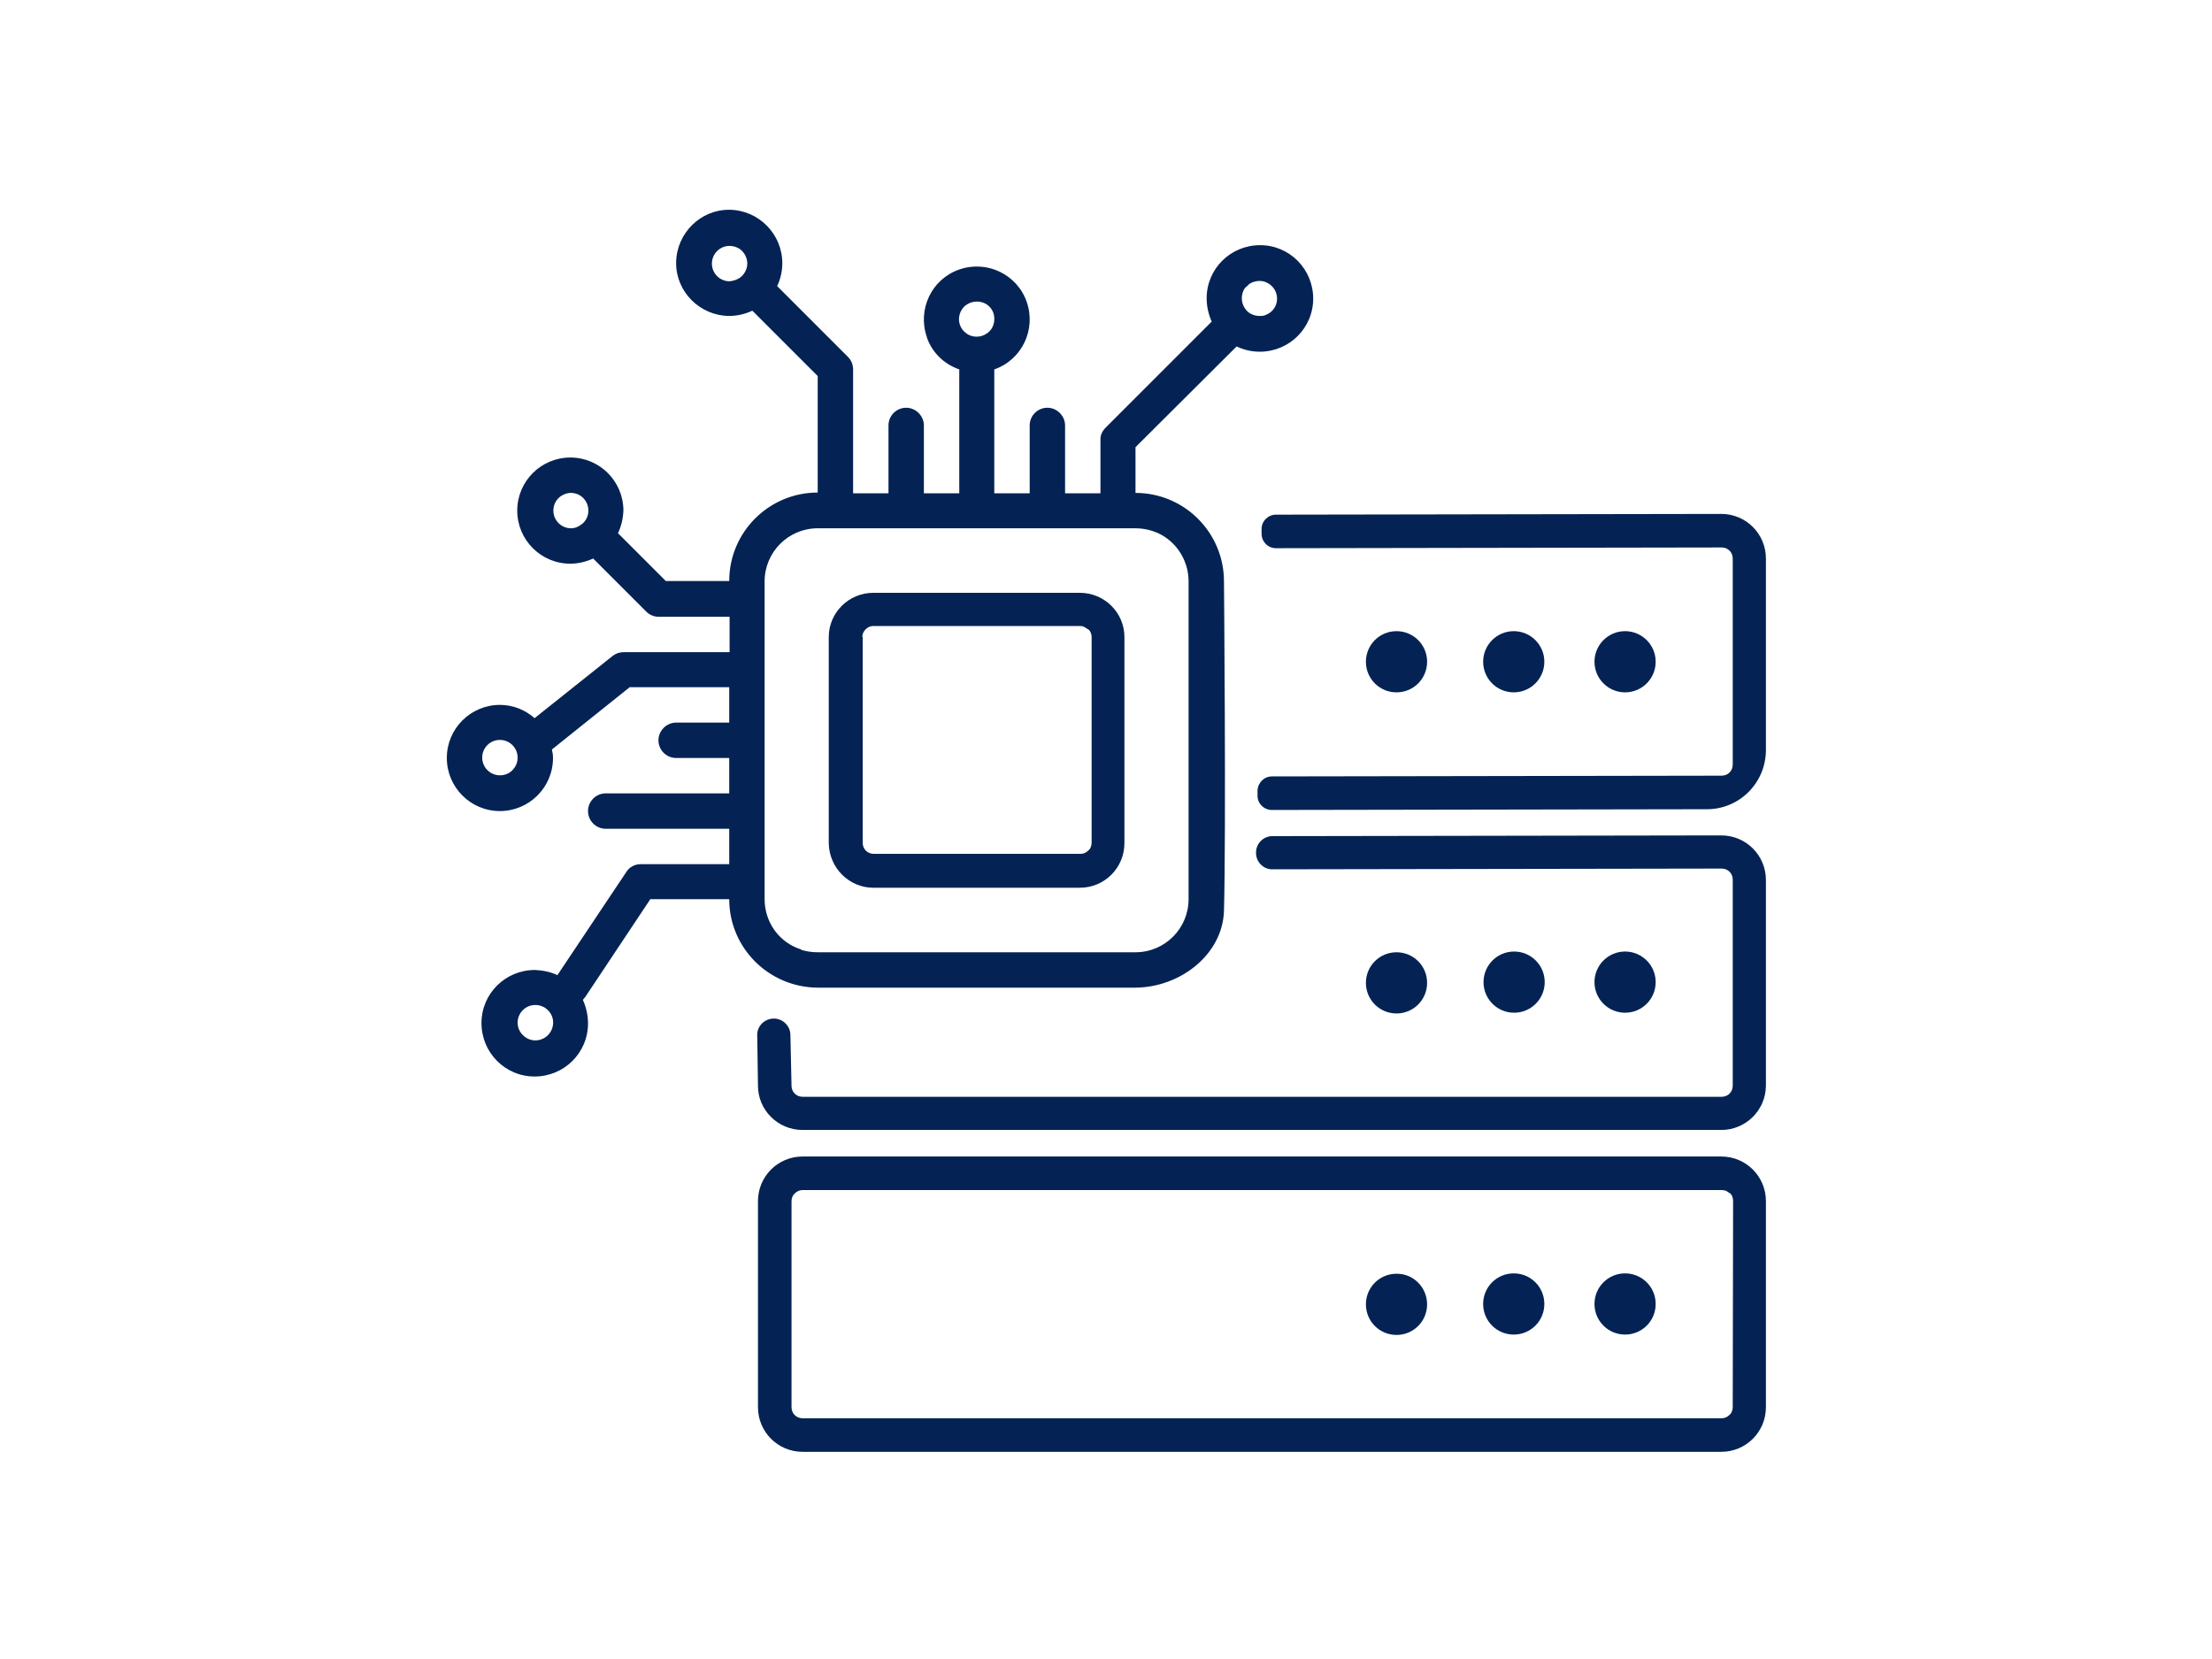 <?xml version="1.0" encoding="utf-8"?>
<!-- Generator: Adobe Illustrator 26.0.3, SVG Export Plug-In . SVG Version: 6.00 Build 0)  -->
<svg version="1.0" id="katman_1" xmlns="http://www.w3.org/2000/svg" xmlns:xlink="http://www.w3.org/1999/xlink" x="0px" y="0px"
	 viewBox="0 0 600 450" style="enable-background:new 0 0 600 450;" xml:space="preserve">
<style type="text/css">
	.st0{fill:#042354;}
</style>
<path class="st0" d="M387.1,266.6c0-4.6-3.7-8.3-8.3-8.3s-8.3,3.7-8.3,8.3c0,4.6,3.7,8.3,8.3,8.3S387.1,271.2,387.1,266.6
	L387.1,266.6z"/>
<path class="st0" d="M387.1,179.5c0-4.6-3.7-8.3-8.3-8.3c-4.6,0-8.3,3.7-8.3,8.3c0,4.6,3.7,8.3,8.3,8.3l0,0
	C383.4,187.8,387.1,184.1,387.1,179.5z"/>
<circle class="st0" cx="440.8" cy="266.4" r="8.3"/>
<path class="st0" d="M466.9,226.6l-121.8,0.2c-2.4,0-4.4,2-4.4,4.4l0,0c-0.1,2.4,1.8,4.5,4.2,4.6c0.1,0,0.1,0,0.2,0l121.9-0.2
	c1.7,0,3,1.3,3,3v0v55.9c0,1.7-1.3,3-3,3h0H217.7c-1.7,0-3-1.3-3-3l0,0l-0.3-13.7c0-2.3-1.7-4.2-4-4.5h-0.1
	c-2.5-0.2-4.7,1.6-4.9,4.1c0,0.1,0,0.3,0,0.4l0.2,13.7c0,6.6,5.4,12,12.1,12h249.2c6.6,0,12-5.3,12.1-11.9v-55.9
	C479,232,473.6,226.6,466.9,226.6z"/>
<circle class="st0" cx="410.7" cy="266.4" r="8.3"/>
<circle class="st0" cx="440.8" cy="179.5" r="8.3"/>
<circle class="st0" cx="410.6" cy="179.5" r="8.3"/>
<path class="st0" d="M466.9,313.7H217.7c-6.7,0-12.1,5.4-12.1,12.1v55.9c0,6.7,5.4,12.1,12.1,12.1h249.2c6.7,0,12.1-5.4,12.1-12.1
	v-55.9C479,319.1,473.6,313.7,466.9,313.7z M470,381.7c0,0.6-0.2,1.2-0.5,1.7l-0.4,0.4c-0.6,0.6-1.3,0.9-2.1,0.9H217.7
	c-1.7,0-3-1.3-3-3l0,0v-55.9c0-0.8,0.3-1.6,0.9-2.1c0.6-0.6,1.3-0.9,2.1-0.9H467c0.4,0,0.8,0.1,1.2,0.2l0.9,0.6h0.1l0.4,0.4
	c0.3,0.5,0.5,1.1,0.5,1.7L470,381.7z"/>
<path class="st0" d="M410.6,345.4c-4.6,0-8.3,3.7-8.3,8.3s3.7,8.3,8.3,8.3c4.6,0,8.3-3.7,8.3-8.3c0,0,0,0,0,0
	C418.9,349.1,415.2,345.4,410.6,345.4z"/>
<path class="st0" d="M378.8,345.5c-4.6,0-8.3,3.7-8.3,8.3c0,4.6,3.7,8.3,8.3,8.3c4.6,0,8.3-3.7,8.3-8.3c0-4.5-3.6-8.3-8.2-8.3
	C378.9,345.5,378.9,345.5,378.8,345.5z"/>
<path class="st0" d="M440.8,345.4c-4.6,0-8.3,3.7-8.3,8.3s3.7,8.3,8.3,8.3s8.3-3.7,8.3-8.3S445.4,345.4,440.8,345.4L440.8,345.4z"/>
<path class="st0" d="M466.9,139.4l-120.8,0.2c-2.1,0-3.9,1.7-3.9,3.9l0,0v1.3c0,2.1,1.7,3.9,3.9,3.9l120.9-0.2c1.7,0,3,1.3,3,3
	c0,0,0,0,0,0v55.9c0,1.7-1.3,3-3,3l0,0l-122,0.2c-2.1,0-3.8,1.7-3.9,3.8v1.3c-0.1,2.1,1.6,3.9,3.7,4c0,0,0.1,0,0.1,0l118.1-0.2
	c8.8,0,15.9-7.1,16-15.9v-52.1C479,144.8,473.6,139.4,466.9,139.4z"/>
<path class="st0" d="M231.4,267.9h76.6c12.2-0.1,23.6-9,24-20.8c0.6-22.3,0-89.4,0-89.4c0-13.2-10.7-24-24-24v-12.4L335.4,94h0.1
	c1.9,0.9,4,1.4,6.2,1.4c8,0,14.5-6.4,14.5-14.4c0-8-6.4-14.5-14.4-14.5s-14.5,6.4-14.5,14.4c0,2.2,0.5,4.4,1.4,6.4h-0.1L299.9,116
	c-0.9,0.9-1.5,2.1-1.4,3.4v14.4h-9.6v-18.4c0-2.6-2.2-4.8-4.8-4.8c-2.6,0-4.8,2.1-4.8,4.8v18.4h-9.6v-33.6
	c7.5-2.6,11.4-10.8,8.8-18.3c-2.6-7.5-10.8-11.4-18.3-8.8c-7.5,2.6-11.4,10.8-8.8,18.3c0,0,0,0,0,0.1c1.4,4.1,4.7,7.3,8.8,8.7v33.6
	h-9.6v-18.4c0-2.6-2.2-4.8-4.8-4.8c-2.6,0-4.8,2.1-4.8,4.8v18.4h-9.6v-33.6c0-1.3-0.5-2.5-1.4-3.4l-19.2-19.2l0,0
	c0.9-1.9,1.4-4,1.4-6.2c0-7.9-6.4-14.4-14.3-14.5s-14.4,6.4-14.5,14.3s6.4,14.4,14.3,14.5c0,0,0,0,0.1,0c2.1,0,4.3-0.5,6.2-1.4h0.1
	l17.7,17.7v31.6c-13.2,0-24,10.7-24,24c0,0,0,0,0,0h-17.2l-12.9-12.9h-0.1c0.9-1.9,1.4-4,1.5-6.2c0-7.9-6.4-14.4-14.4-14.4
	c-7.9,0-14.4,6.4-14.4,14.4c0,7.9,6.4,14.4,14.4,14.4c2.1,0,4.2-0.5,6.2-1.4l0,0l14.4,14.4c0.9,0.9,2.1,1.4,3.4,1.4h19.2v9.6h-28.7
	c-1.1,0-2.1,0.3-3,1L145,194.8c-2.6-2.3-5.9-3.6-9.4-3.6c-7.9,0-14.4,6.4-14.4,14.4c0,7.9,6.4,14.4,14.4,14.4
	c7.9,0,14.4-6.4,14.4-14.4c0-0.8-0.1-1.5-0.3-2.3l21.1-16.9h27v9.6h-14.4c-2.6,0-4.8,2.2-4.8,4.8c0,2.6,2.1,4.8,4.8,4.8h14.4v9.6
	h-33.5c-2.6,0-4.8,2.1-4.8,4.8c0,2.6,2.1,4.8,4.8,4.8c0,0,0,0,0,0h33.5v9.6h-24c-1.6,0-3.1,0.8-3.9,2.1l-18.7,28
	c-1.9-0.9-4-1.3-6.1-1.4c-8,0-14.5,6.4-14.5,14.4c0,8,6.4,14.5,14.4,14.5c8,0,14.5-6.4,14.5-14.4c0-2.2-0.5-4.4-1.4-6.4l0.6-0.7
	l17.7-26.6h21.4c0,13.2,10.7,23.9,24,24H231.4z M338.9,77c0.8-0.5,1.8-0.8,2.7-0.8c0.6,0,1.3,0.1,1.9,0.4c1.8,0.8,2.9,2.5,2.9,4.4
	c0,1.7-0.9,3.3-2.4,4.1c-0.7,0.4-1.5,0.7-2.4,0.6c-1,0-1.9-0.3-2.7-0.8c-2.2-1.6-2.7-4.6-1.2-6.8C338.1,77.8,338.5,77.4,338.9,77
	L338.9,77z M200.6,75.4c-0.8,0.5-1.7,0.8-2.7,0.9c-2.6,0-4.8-2.1-4.8-4.8c0-2.6,2.1-4.8,4.8-4.8c1,0,1.9,0.3,2.7,0.8
	c1.3,0.9,2.1,2.4,2.1,4C202.7,73,201.9,74.5,200.6,75.4z M157.5,142.4c-0.8,0.6-1.7,0.9-2.6,0.9c-2.6,0-4.8-2.1-4.8-4.8
	c0-1.3,0.5-2.5,1.4-3.4c0.1-0.1,0.1-0.1,0.1-0.1c0.3-0.3,0.6-0.5,1-0.7c0.7-0.4,1.5-0.6,2.3-0.6c0.9,0,1.9,0.3,2.6,0.8
	c1.3,0.9,2.1,2.4,2.1,4C159.6,140.1,158.8,141.6,157.5,142.4z M139.5,208.3c-0.9,1.3-2.3,2-3.9,2c-2.6,0-4.8-2.1-4.8-4.8
	c0-1.3,0.5-2.5,1.4-3.4c0.9-0.9,2.1-1.4,3.4-1.4c2.6,0,4.8,2.1,4.8,4.8C140.4,206.6,140.1,207.5,139.5,208.3z M148.6,280.8
	c-0.4,0.4-0.9,0.8-1.5,1c-0.6,0.3-1.2,0.4-1.9,0.4c-2.6,0-4.8-2.2-4.8-4.8c0-2.6,2.1-4.8,4.8-4.8c0.6,0,1.3,0.1,1.9,0.4
	c0.6,0.2,1.1,0.6,1.5,1c1.9,1.8,1.9,4.8,0.1,6.7C148.7,280.7,148.6,280.8,148.6,280.8z M265,81.8c2.6,0,4.7,2,4.7,4.6
	c0,0.1,0,0.1,0,0.2c0,1.6-0.8,3.1-2.1,3.9c-1.6,1.1-3.8,1.1-5.4,0l-0.7-0.6c-1.9-1.9-1.8-4.9,0.1-6.8
	C262.5,82.3,263.7,81.8,265,81.8L265,81.8z M217.2,257.5l-1.1-0.4c-5.3-2.2-8.7-7.4-8.7-13.2v-86.2c0-7.9,6.4-14.4,14.4-14.4l0,0
	h86.2c2.4,0,4.8,0.6,6.9,1.7c4.6,2.5,7.5,7.4,7.5,12.7v86.2c0,7.9-6.4,14.4-14.4,14.4l0,0h-86.2c-1.5,0-2.9-0.2-4.3-0.6L217.2,257.5
	z"/>
<path class="st0" d="M236.9,240.8h56c6.7,0,12.1-5.4,12.1-12.1v-55.9c0-6.6-5.4-12-12.1-12h-56c-6.7,0-12.1,5.4-12.1,12v55.9
	C224.9,235.4,230.3,240.8,236.9,240.8z M233.9,172.8c0-0.8,0.3-1.5,0.9-2.1c0.6-0.6,1.3-0.9,2.1-0.9H293c0.4,0,0.8,0.1,1.2,0.3
	l0.9,0.6h0.1l0.4,0.4c0.3,0.5,0.5,1.1,0.5,1.6v55.9c0,0.6-0.2,1.2-0.5,1.7l-0.4,0.4c-0.6,0.6-1.3,0.9-2.1,0.9h-56.1
	c-1.7,0-3-1.3-3-3V172.8z"/>
</svg>
